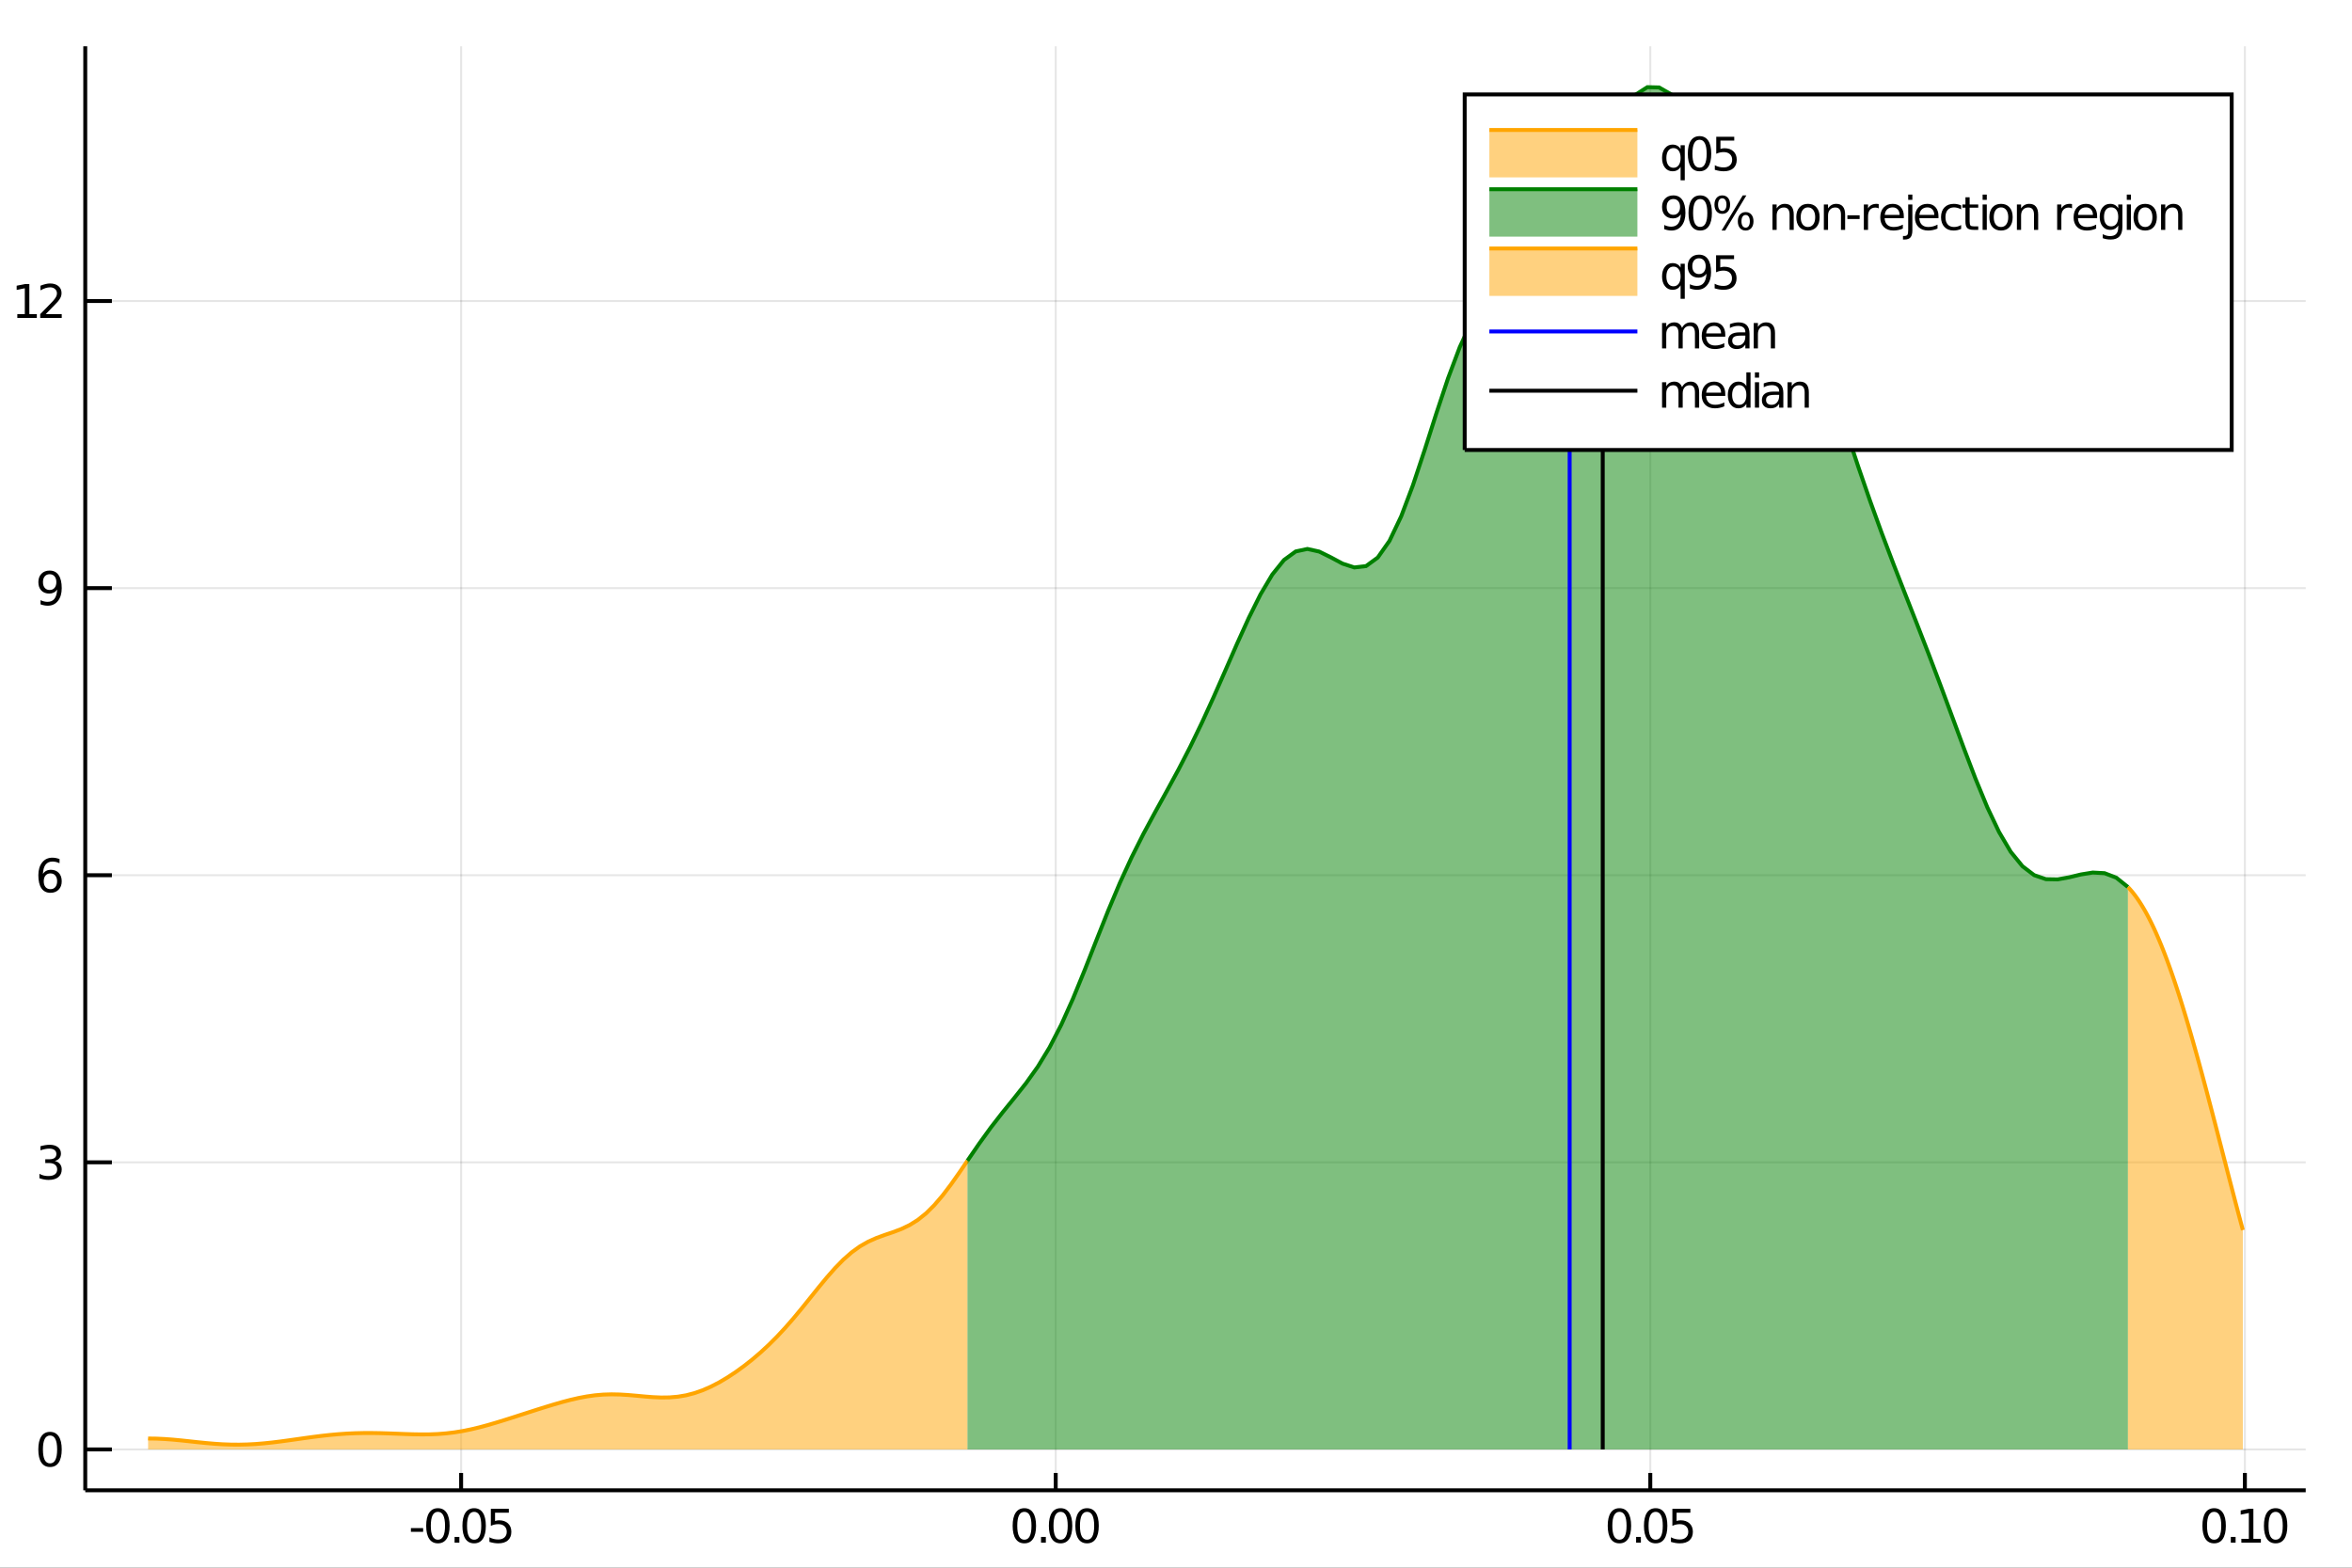 <?xml version="1.0" encoding="utf-8"?>
<svg xmlns="http://www.w3.org/2000/svg" xmlns:xlink="http://www.w3.org/1999/xlink" width="600" height="400" viewBox="0 0 2400 1600">
<rect x="0" y="0" width="2400" height="1600" fill="#333333" stroke="none"/>
<defs>
  <clipPath id="clip520">
    <rect x="0" y="0" width="2400" height="1600"/>
  </clipPath>
</defs>
<path clip-path="url(#clip520)" d="
M0 1600 L2400 1600 L2400 0 L0 0  Z
  " fill="#ffffff" fill-rule="evenodd" fill-opacity="1"/>
<defs>
  <clipPath id="clip521">
    <rect x="480" y="0" width="1681" height="1600"/>
  </clipPath>
</defs>
<path clip-path="url(#clip520)" d="
M86.992 1521.01 L2352.76 1521.01 L2352.76 47.244 L86.992 47.244  Z
  " fill="#ffffff" fill-rule="evenodd" fill-opacity="1"/>
<defs>
  <clipPath id="clip522">
    <rect x="86" y="47" width="2267" height="1475"/>
  </clipPath>
</defs>
<polyline clip-path="url(#clip522)" style="stroke:#000000; stroke-width:2; stroke-opacity:0.1; fill:none" points="
  470.537,1521.01 470.537,47.244 
  "/>
<polyline clip-path="url(#clip522)" style="stroke:#000000; stroke-width:2; stroke-opacity:0.1; fill:none" points="
  1077.26,1521.01 1077.26,47.244 
  "/>
<polyline clip-path="url(#clip522)" style="stroke:#000000; stroke-width:2; stroke-opacity:0.1; fill:none" points="
  1683.98,1521.01 1683.98,47.244 
  "/>
<polyline clip-path="url(#clip522)" style="stroke:#000000; stroke-width:2; stroke-opacity:0.1; fill:none" points="
  2290.7,1521.01 2290.7,47.244 
  "/>
<polyline clip-path="url(#clip522)" style="stroke:#000000; stroke-width:2; stroke-opacity:0.1; fill:none" points="
  86.992,1479.3 2352.76,1479.3 
  "/>
<polyline clip-path="url(#clip522)" style="stroke:#000000; stroke-width:2; stroke-opacity:0.1; fill:none" points="
  86.992,1186.28 2352.76,1186.28 
  "/>
<polyline clip-path="url(#clip522)" style="stroke:#000000; stroke-width:2; stroke-opacity:0.1; fill:none" points="
  86.992,893.259 2352.76,893.259 
  "/>
<polyline clip-path="url(#clip522)" style="stroke:#000000; stroke-width:2; stroke-opacity:0.1; fill:none" points="
  86.992,600.239 2352.76,600.239 
  "/>
<polyline clip-path="url(#clip522)" style="stroke:#000000; stroke-width:2; stroke-opacity:0.1; fill:none" points="
  86.992,307.22 2352.76,307.22 
  "/>
<polyline clip-path="url(#clip520)" style="stroke:#000000; stroke-width:4; stroke-opacity:1; fill:none" points="
  86.992,1521.01 2352.76,1521.01 
  "/>
<polyline clip-path="url(#clip520)" style="stroke:#000000; stroke-width:4; stroke-opacity:1; fill:none" points="
  86.992,1521.01 86.992,47.244 
  "/>
<polyline clip-path="url(#clip520)" style="stroke:#000000; stroke-width:4; stroke-opacity:1; fill:none" points="
  470.537,1521.01 470.537,1503.32 
  "/>
<polyline clip-path="url(#clip520)" style="stroke:#000000; stroke-width:4; stroke-opacity:1; fill:none" points="
  1077.26,1521.01 1077.26,1503.32 
  "/>
<polyline clip-path="url(#clip520)" style="stroke:#000000; stroke-width:4; stroke-opacity:1; fill:none" points="
  1683.98,1521.01 1683.98,1503.32 
  "/>
<polyline clip-path="url(#clip520)" style="stroke:#000000; stroke-width:4; stroke-opacity:1; fill:none" points="
  2290.7,1521.01 2290.7,1503.32 
  "/>
<polyline clip-path="url(#clip520)" style="stroke:#000000; stroke-width:4; stroke-opacity:1; fill:none" points="
  86.992,1479.3 114.181,1479.3 
  "/>
<polyline clip-path="url(#clip520)" style="stroke:#000000; stroke-width:4; stroke-opacity:1; fill:none" points="
  86.992,1186.28 114.181,1186.28 
  "/>
<polyline clip-path="url(#clip520)" style="stroke:#000000; stroke-width:4; stroke-opacity:1; fill:none" points="
  86.992,893.259 114.181,893.259 
  "/>
<polyline clip-path="url(#clip520)" style="stroke:#000000; stroke-width:4; stroke-opacity:1; fill:none" points="
  86.992,600.239 114.181,600.239 
  "/>
<polyline clip-path="url(#clip520)" style="stroke:#000000; stroke-width:4; stroke-opacity:1; fill:none" points="
  86.992,307.22 114.181,307.22 
  "/>
<path clip-path="url(#clip520)" d="M 0 0 M419.299 1559.6 L431.776 1559.6 L431.776 1563.39 L419.299 1563.39 L419.299 1559.6 Z" fill="#000000" fill-rule="evenodd" fill-opacity="1" /><path clip-path="url(#clip520)" d="M 0 0 M446.845 1543 Q443.234 1543 441.405 1546.56 Q439.6 1550.11 439.6 1557.23 Q439.6 1564.34 441.405 1567.91 Q443.234 1571.45 446.845 1571.45 Q450.479 1571.45 452.285 1567.91 Q454.113 1564.34 454.113 1557.23 Q454.113 1550.11 452.285 1546.56 Q450.479 1543 446.845 1543 M446.845 1539.29 Q452.655 1539.29 455.711 1543.9 Q458.789 1548.48 458.789 1557.23 Q458.789 1565.96 455.711 1570.57 Q452.655 1575.15 446.845 1575.15 Q441.035 1575.15 437.956 1570.57 Q434.901 1565.96 434.901 1557.23 Q434.901 1548.48 437.956 1543.9 Q441.035 1539.29 446.845 1539.29 Z" fill="#000000" fill-rule="evenodd" fill-opacity="1" /><path clip-path="url(#clip520)" d="M 0 0 M463.859 1568.6 L468.743 1568.6 L468.743 1574.48 L463.859 1574.48 L463.859 1568.6 Z" fill="#000000" fill-rule="evenodd" fill-opacity="1" /><path clip-path="url(#clip520)" d="M 0 0 M483.812 1543 Q480.201 1543 478.373 1546.56 Q476.567 1550.11 476.567 1557.23 Q476.567 1564.34 478.373 1567.91 Q480.201 1571.45 483.812 1571.45 Q487.447 1571.45 489.252 1567.91 Q491.081 1564.34 491.081 1557.23 Q491.081 1550.11 489.252 1546.56 Q487.447 1543 483.812 1543 M483.812 1539.29 Q489.623 1539.29 492.678 1543.9 Q495.757 1548.48 495.757 1557.23 Q495.757 1565.96 492.678 1570.57 Q489.623 1575.15 483.812 1575.15 Q478.002 1575.15 474.924 1570.57 Q471.868 1565.96 471.868 1557.23 Q471.868 1548.48 474.924 1543.9 Q478.002 1539.29 483.812 1539.29 Z" fill="#000000" fill-rule="evenodd" fill-opacity="1" /><path clip-path="url(#clip520)" d="M 0 0 M500.872 1539.92 L519.229 1539.92 L519.229 1543.86 L505.155 1543.86 L505.155 1552.33 Q506.173 1551.98 507.192 1551.82 Q508.21 1551.63 509.229 1551.63 Q515.016 1551.63 518.396 1554.8 Q521.775 1557.98 521.775 1563.39 Q521.775 1568.97 518.303 1572.07 Q514.831 1575.15 508.511 1575.15 Q506.335 1575.15 504.067 1574.78 Q501.822 1574.41 499.414 1573.67 L499.414 1568.97 Q501.497 1570.1 503.72 1570.66 Q505.942 1571.22 508.419 1571.22 Q512.423 1571.22 514.761 1569.11 Q517.099 1567 517.099 1563.39 Q517.099 1559.78 514.761 1557.67 Q512.423 1555.57 508.419 1555.57 Q506.544 1555.57 504.669 1555.98 Q502.817 1556.4 500.872 1557.28 L500.872 1539.92 Z" fill="#000000" fill-rule="evenodd" fill-opacity="1" /><path clip-path="url(#clip520)" d="M 0 0 M1045.27 1543 Q1041.66 1543 1039.83 1546.56 Q1038.02 1550.11 1038.02 1557.23 Q1038.02 1564.34 1039.83 1567.91 Q1041.66 1571.45 1045.27 1571.45 Q1048.9 1571.45 1050.71 1567.91 Q1052.54 1564.34 1052.54 1557.23 Q1052.54 1550.11 1050.71 1546.56 Q1048.9 1543 1045.27 1543 M1045.27 1539.29 Q1051.08 1539.29 1054.13 1543.9 Q1057.21 1548.48 1057.21 1557.23 Q1057.21 1565.96 1054.13 1570.57 Q1051.08 1575.15 1045.27 1575.15 Q1039.46 1575.15 1036.38 1570.57 Q1033.32 1565.96 1033.32 1557.23 Q1033.32 1548.48 1036.38 1543.9 Q1039.46 1539.29 1045.27 1539.29 Z" fill="#000000" fill-rule="evenodd" fill-opacity="1" /><path clip-path="url(#clip520)" d="M 0 0 M1062.28 1568.6 L1067.17 1568.6 L1067.17 1574.48 L1062.28 1574.48 L1062.28 1568.6 Z" fill="#000000" fill-rule="evenodd" fill-opacity="1" /><path clip-path="url(#clip520)" d="M 0 0 M1082.23 1543 Q1078.62 1543 1076.79 1546.56 Q1074.99 1550.11 1074.99 1557.23 Q1074.99 1564.34 1076.79 1567.91 Q1078.62 1571.45 1082.23 1571.45 Q1085.87 1571.45 1087.67 1567.91 Q1089.5 1564.34 1089.5 1557.23 Q1089.5 1550.11 1087.67 1546.56 Q1085.87 1543 1082.23 1543 M1082.23 1539.29 Q1088.04 1539.29 1091.1 1543.9 Q1094.18 1548.48 1094.18 1557.23 Q1094.18 1565.96 1091.1 1570.57 Q1088.04 1575.15 1082.23 1575.15 Q1076.42 1575.15 1073.35 1570.57 Q1070.29 1565.96 1070.29 1557.23 Q1070.29 1548.48 1073.35 1543.9 Q1076.42 1539.29 1082.23 1539.29 Z" fill="#000000" fill-rule="evenodd" fill-opacity="1" /><path clip-path="url(#clip520)" d="M 0 0 M1109.25 1543 Q1105.64 1543 1103.81 1546.56 Q1102 1550.11 1102 1557.23 Q1102 1564.34 1103.81 1567.91 Q1105.64 1571.45 1109.25 1571.45 Q1112.88 1571.45 1114.69 1567.91 Q1116.52 1564.34 1116.52 1557.23 Q1116.52 1550.11 1114.69 1546.56 Q1112.88 1543 1109.25 1543 M1109.25 1539.29 Q1115.06 1539.29 1118.11 1543.9 Q1121.19 1548.48 1121.19 1557.23 Q1121.19 1565.96 1118.11 1570.57 Q1115.06 1575.15 1109.25 1575.15 Q1103.44 1575.15 1100.36 1570.57 Q1097.3 1565.96 1097.3 1557.23 Q1097.3 1548.48 1100.36 1543.9 Q1103.44 1539.29 1109.25 1539.29 Z" fill="#000000" fill-rule="evenodd" fill-opacity="1" /><path clip-path="url(#clip520)" d="M 0 0 M1652.49 1543 Q1648.87 1543 1647.05 1546.56 Q1645.24 1550.11 1645.24 1557.23 Q1645.24 1564.34 1647.05 1567.91 Q1648.87 1571.45 1652.49 1571.45 Q1656.12 1571.45 1657.93 1567.91 Q1659.75 1564.34 1659.75 1557.23 Q1659.75 1550.11 1657.93 1546.56 Q1656.12 1543 1652.49 1543 M1652.49 1539.29 Q1658.3 1539.29 1661.35 1543.9 Q1664.43 1548.48 1664.43 1557.23 Q1664.43 1565.96 1661.35 1570.57 Q1658.3 1575.15 1652.49 1575.15 Q1646.68 1575.15 1643.6 1570.57 Q1640.54 1565.96 1640.54 1557.23 Q1640.54 1548.48 1643.6 1543.9 Q1646.68 1539.29 1652.49 1539.29 Z" fill="#000000" fill-rule="evenodd" fill-opacity="1" /><path clip-path="url(#clip520)" d="M 0 0 M1669.5 1568.6 L1674.38 1568.6 L1674.38 1574.48 L1669.5 1574.48 L1669.5 1568.6 Z" fill="#000000" fill-rule="evenodd" fill-opacity="1" /><path clip-path="url(#clip520)" d="M 0 0 M1689.45 1543 Q1685.84 1543 1684.01 1546.56 Q1682.21 1550.11 1682.21 1557.23 Q1682.21 1564.34 1684.01 1567.91 Q1685.84 1571.45 1689.45 1571.45 Q1693.09 1571.45 1694.89 1567.91 Q1696.72 1564.34 1696.72 1557.23 Q1696.72 1550.11 1694.89 1546.56 Q1693.09 1543 1689.45 1543 M1689.45 1539.29 Q1695.26 1539.29 1698.32 1543.9 Q1701.4 1548.48 1701.4 1557.23 Q1701.4 1565.96 1698.32 1570.57 Q1695.26 1575.15 1689.45 1575.15 Q1683.64 1575.15 1680.56 1570.57 Q1677.51 1565.96 1677.51 1557.23 Q1677.51 1548.48 1680.56 1543.9 Q1683.64 1539.29 1689.45 1539.29 Z" fill="#000000" fill-rule="evenodd" fill-opacity="1" /><path clip-path="url(#clip520)" d="M 0 0 M1706.51 1539.92 L1724.87 1539.92 L1724.87 1543.86 L1710.8 1543.86 L1710.8 1552.33 Q1711.81 1551.98 1712.83 1551.82 Q1713.85 1551.63 1714.87 1551.63 Q1720.66 1551.63 1724.04 1554.8 Q1727.42 1557.98 1727.42 1563.39 Q1727.42 1568.97 1723.94 1572.07 Q1720.47 1575.15 1714.15 1575.15 Q1711.98 1575.15 1709.71 1574.78 Q1707.46 1574.41 1705.05 1573.67 L1705.05 1568.97 Q1707.14 1570.1 1709.36 1570.66 Q1711.58 1571.22 1714.06 1571.22 Q1718.06 1571.22 1720.4 1569.11 Q1722.74 1567 1722.74 1563.39 Q1722.74 1559.78 1720.4 1557.67 Q1718.06 1555.57 1714.06 1555.57 Q1712.18 1555.57 1710.31 1555.98 Q1708.46 1556.4 1706.51 1557.28 L1706.51 1539.92 Z" fill="#000000" fill-rule="evenodd" fill-opacity="1" /><path clip-path="url(#clip520)" d="M 0 0 M2259.32 1543 Q2255.71 1543 2253.88 1546.56 Q2252.08 1550.11 2252.08 1557.23 Q2252.08 1564.34 2253.88 1567.91 Q2255.71 1571.45 2259.32 1571.45 Q2262.96 1571.45 2264.76 1567.91 Q2266.59 1564.34 2266.59 1557.23 Q2266.59 1550.11 2264.76 1546.56 Q2262.96 1543 2259.32 1543 M2259.32 1539.29 Q2265.13 1539.29 2268.19 1543.9 Q2271.27 1548.48 2271.27 1557.23 Q2271.27 1565.96 2268.19 1570.57 Q2265.13 1575.15 2259.32 1575.15 Q2253.51 1575.15 2250.43 1570.57 Q2247.38 1565.96 2247.38 1557.23 Q2247.38 1548.48 2250.43 1543.9 Q2253.51 1539.29 2259.32 1539.29 Z" fill="#000000" fill-rule="evenodd" fill-opacity="1" /><path clip-path="url(#clip520)" d="M 0 0 M2276.34 1568.6 L2281.22 1568.6 L2281.22 1574.48 L2276.34 1574.48 L2276.34 1568.6 Z" fill="#000000" fill-rule="evenodd" fill-opacity="1" /><path clip-path="url(#clip520)" d="M 0 0 M2287.1 1570.54 L2294.74 1570.54 L2294.74 1544.18 L2286.43 1545.85 L2286.43 1541.59 L2294.69 1539.92 L2299.37 1539.92 L2299.37 1570.54 L2307.01 1570.54 L2307.01 1574.48 L2287.1 1574.48 L2287.1 1570.54 Z" fill="#000000" fill-rule="evenodd" fill-opacity="1" /><path clip-path="url(#clip520)" d="M 0 0 M2322.08 1543 Q2318.47 1543 2316.64 1546.56 Q2314.83 1550.11 2314.83 1557.23 Q2314.83 1564.34 2316.64 1567.91 Q2318.47 1571.45 2322.08 1571.45 Q2325.71 1571.45 2327.52 1567.91 Q2329.35 1564.34 2329.35 1557.23 Q2329.35 1550.11 2327.52 1546.56 Q2325.71 1543 2322.08 1543 M2322.08 1539.29 Q2327.89 1539.29 2330.94 1543.9 Q2334.02 1548.48 2334.02 1557.23 Q2334.02 1565.96 2330.94 1570.57 Q2327.89 1575.15 2322.08 1575.15 Q2316.27 1575.15 2313.19 1570.57 Q2310.13 1565.96 2310.13 1557.23 Q2310.13 1548.48 2313.19 1543.9 Q2316.27 1539.29 2322.08 1539.29 Z" fill="#000000" fill-rule="evenodd" fill-opacity="1" /><path clip-path="url(#clip520)" d="M 0 0 M51.048 1465.1 Q47.437 1465.1 45.608 1468.66 Q43.802 1472.2 43.802 1479.33 Q43.802 1486.44 45.608 1490 Q47.437 1493.55 51.048 1493.55 Q54.682 1493.55 56.487 1490 Q58.316 1486.44 58.316 1479.33 Q58.316 1472.2 56.487 1468.66 Q54.682 1465.1 51.048 1465.1 M51.048 1461.39 Q56.858 1461.39 59.913 1466 Q62.992 1470.58 62.992 1479.33 Q62.992 1488.06 59.913 1492.67 Q56.858 1497.25 51.048 1497.25 Q45.238 1497.25 42.159 1492.67 Q39.103 1488.06 39.103 1479.33 Q39.103 1470.58 42.159 1466 Q45.238 1461.39 51.048 1461.39 Z" fill="#000000" fill-rule="evenodd" fill-opacity="1" /><path clip-path="url(#clip520)" d="M 0 0 M55.862 1184.92 Q59.219 1185.64 61.094 1187.91 Q62.992 1190.18 62.992 1193.51 Q62.992 1198.63 59.474 1201.43 Q55.955 1204.23 49.474 1204.23 Q47.298 1204.23 44.983 1203.79 Q42.691 1203.37 40.238 1202.52 L40.238 1198 Q42.182 1199.14 44.497 1199.72 Q46.812 1200.29 49.335 1200.29 Q53.733 1200.29 56.025 1198.56 Q58.339 1196.82 58.339 1193.51 Q58.339 1190.46 56.187 1188.74 Q54.057 1187.01 50.238 1187.01 L46.21 1187.01 L46.21 1183.16 L50.423 1183.16 Q53.872 1183.16 55.7 1181.8 Q57.529 1180.41 57.529 1177.82 Q57.529 1175.16 55.631 1173.74 Q53.756 1172.31 50.238 1172.31 Q48.316 1172.31 46.117 1172.73 Q43.918 1173.14 41.279 1174.02 L41.279 1169.85 Q43.941 1169.11 46.256 1168.74 Q48.594 1168.37 50.654 1168.37 Q55.978 1168.37 59.08 1170.8 Q62.182 1173.21 62.182 1177.33 Q62.182 1180.2 60.538 1182.19 Q58.895 1184.16 55.862 1184.92 Z" fill="#000000" fill-rule="evenodd" fill-opacity="1" /><path clip-path="url(#clip520)" d="M 0 0 M51.464 891.395 Q48.316 891.395 46.464 893.548 Q44.636 895.701 44.636 899.451 Q44.636 903.178 46.464 905.354 Q48.316 907.506 51.464 907.506 Q54.612 907.506 56.441 905.354 Q58.293 903.178 58.293 899.451 Q58.293 895.701 56.441 893.548 Q54.612 891.395 51.464 891.395 M60.747 876.743 L60.747 881.002 Q58.987 880.169 57.182 879.729 Q55.4 879.289 53.64 879.289 Q49.011 879.289 46.557 882.414 Q44.127 885.539 43.779 891.858 Q45.145 889.844 47.205 888.78 Q49.265 887.692 51.742 887.692 Q56.95 887.692 59.96 890.863 Q62.992 894.011 62.992 899.451 Q62.992 904.775 59.844 907.993 Q56.696 911.21 51.464 911.21 Q45.469 911.21 42.298 906.627 Q39.127 902.02 39.127 893.294 Q39.127 885.099 43.015 880.238 Q46.904 875.354 53.455 875.354 Q55.214 875.354 56.997 875.701 Q58.802 876.048 60.747 876.743 Z" fill="#000000" fill-rule="evenodd" fill-opacity="1" /><path clip-path="url(#clip520)" d="M 0 0 M41.372 616.802 L41.372 612.543 Q43.131 613.376 44.937 613.816 Q46.742 614.256 48.478 614.256 Q53.108 614.256 55.538 611.154 Q57.992 608.029 58.339 601.686 Q56.997 603.677 54.937 604.742 Q52.876 605.806 50.377 605.806 Q45.191 605.806 42.159 602.682 Q39.15 599.533 39.15 594.094 Q39.15 588.77 42.298 585.552 Q45.446 582.334 50.677 582.334 Q56.673 582.334 59.821 586.941 Q62.992 591.524 62.992 600.274 Q62.992 608.445 59.103 613.33 Q55.237 618.191 48.687 618.191 Q46.927 618.191 45.122 617.843 Q43.316 617.496 41.372 616.802 M50.677 602.149 Q53.825 602.149 55.654 599.996 Q57.506 597.844 57.506 594.094 Q57.506 590.367 55.654 588.214 Q53.825 586.038 50.677 586.038 Q47.529 586.038 45.677 588.214 Q43.849 590.367 43.849 594.094 Q43.849 597.844 45.677 599.996 Q47.529 602.149 50.677 602.149 Z" fill="#000000" fill-rule="evenodd" fill-opacity="1" /><path clip-path="url(#clip520)" d="M 0 0 M17.668 320.565 L25.307 320.565 L25.307 294.199 L16.997 295.866 L16.997 291.607 L25.261 289.94 L29.937 289.94 L29.937 320.565 L37.576 320.565 L37.576 324.5 L17.668 324.5 L17.668 320.565 Z" fill="#000000" fill-rule="evenodd" fill-opacity="1" /><path clip-path="url(#clip520)" d="M 0 0 M46.673 320.565 L62.992 320.565 L62.992 324.5 L41.048 324.5 L41.048 320.565 Q43.71 317.81 48.293 313.181 Q52.9 308.528 54.08 307.185 Q56.325 304.662 57.205 302.926 Q58.108 301.167 58.108 299.477 Q58.108 296.722 56.163 294.986 Q54.242 293.25 51.14 293.25 Q48.941 293.25 46.488 294.014 Q44.057 294.778 41.279 296.329 L41.279 291.607 Q44.103 290.472 46.557 289.894 Q49.011 289.315 51.048 289.315 Q56.418 289.315 59.612 292 Q62.807 294.685 62.807 299.176 Q62.807 301.306 61.997 303.227 Q61.21 305.125 59.103 307.718 Q58.525 308.389 55.423 311.607 Q52.321 314.801 46.673 320.565 Z" fill="#000000" fill-rule="evenodd" fill-opacity="1" /><path clip-path="url(#clip522)" d="
M151.118 1468.16 L159.563 1468.28 L168.009 1468.68 L176.454 1469.31 L184.9 1470.11 L193.346 1471.01 L201.791 1471.93 L210.237 1472.78 L218.682 1473.51 L227.128 1474.06 
  L235.574 1474.37 L244.019 1474.43 L252.465 1474.23 L260.91 1473.78 L269.356 1473.09 L277.802 1472.21 L286.247 1471.17 L294.693 1470.02 L303.138 1468.83 L311.584 1467.63 
  L320.03 1466.48 L328.475 1465.42 L336.921 1464.5 L345.366 1463.74 L353.812 1463.16 L362.258 1462.77 L370.703 1462.57 L379.149 1462.55 L387.594 1462.68 L396.04 1462.93 
  L404.486 1463.24 L412.931 1463.57 L421.377 1463.84 L429.822 1463.98 L438.268 1463.92 L446.714 1463.58 L455.159 1462.92 L463.605 1461.91 L472.05 1460.54 L480.496 1458.82 
  L488.942 1456.81 L497.387 1454.54 L505.833 1452.08 L514.278 1449.49 L522.724 1446.82 L531.17 1444.1 L539.615 1441.38 L548.061 1438.67 L556.506 1436.02 L564.952 1433.45 
  L573.398 1431.01 L581.843 1428.78 L590.289 1426.83 L598.734 1425.23 L607.18 1424.04 L615.626 1423.32 L624.071 1423.07 L632.517 1423.24 L640.962 1423.76 L649.408 1424.49 
  L657.854 1425.28 L666.299 1425.95 L674.745 1426.31 L683.19 1426.2 L691.636 1425.48 L700.082 1424.05 L708.527 1421.86 L716.973 1418.91 L725.418 1415.22 L733.864 1410.85 
  L742.31 1405.85 L750.755 1400.28 L759.201 1394.16 L767.646 1387.51 L776.092 1380.3 L784.538 1372.49 L792.983 1364.05 L801.429 1354.97 L809.874 1345.28 L818.32 1335.09 
  L826.766 1324.6 L835.211 1314.07 L843.657 1303.84 L852.102 1294.24 L860.548 1285.61 L868.994 1278.19 L877.439 1272.09 L885.885 1267.26 L894.33 1263.49 L902.776 1260.41 
  L911.222 1257.55 L919.667 1254.36 L928.113 1250.34 L936.558 1245.08 L945.004 1238.3 L953.45 1229.91 L961.895 1220.03 L970.341 1208.91 L978.786 1196.95 L987.232 1184.59 
  L987.232 1479.3 L978.786 1479.3 L970.341 1479.3 L961.895 1479.3 L953.45 1479.3 L945.004 1479.3 L936.558 1479.3 L928.113 1479.3 L919.667 1479.3 L911.222 1479.3 
  L902.776 1479.3 L894.33 1479.3 L885.885 1479.3 L877.439 1479.3 L868.994 1479.3 L860.548 1479.3 L852.102 1479.3 L843.657 1479.3 L835.211 1479.3 L826.766 1479.3 
  L818.32 1479.3 L809.874 1479.3 L801.429 1479.3 L792.983 1479.3 L784.538 1479.3 L776.092 1479.3 L767.646 1479.3 L759.201 1479.3 L750.755 1479.3 L742.31 1479.3 
  L733.864 1479.3 L725.418 1479.3 L716.973 1479.3 L708.527 1479.3 L700.082 1479.3 L691.636 1479.3 L683.19 1479.3 L674.745 1479.3 L666.299 1479.3 L657.854 1479.3 
  L649.408 1479.3 L640.962 1479.3 L632.517 1479.3 L624.071 1479.3 L615.626 1479.3 L607.18 1479.3 L598.734 1479.3 L590.289 1479.3 L581.843 1479.3 L573.398 1479.3 
  L564.952 1479.3 L556.506 1479.3 L548.061 1479.3 L539.615 1479.3 L531.17 1479.3 L522.724 1479.3 L514.278 1479.3 L505.833 1479.3 L497.387 1479.3 L488.942 1479.3 
  L480.496 1479.3 L472.05 1479.3 L463.605 1479.3 L455.159 1479.3 L446.714 1479.3 L438.268 1479.3 L429.822 1479.3 L421.377 1479.3 L412.931 1479.3 L404.486 1479.3 
  L396.04 1479.3 L387.594 1479.3 L379.149 1479.3 L370.703 1479.3 L362.258 1479.3 L353.812 1479.3 L345.366 1479.3 L336.921 1479.3 L328.475 1479.3 L320.03 1479.3 
  L311.584 1479.3 L303.138 1479.3 L294.693 1479.3 L286.247 1479.3 L277.802 1479.3 L269.356 1479.3 L260.91 1479.3 L252.465 1479.3 L244.019 1479.3 L235.574 1479.3 
  L227.128 1479.3 L218.682 1479.3 L210.237 1479.3 L201.791 1479.3 L193.346 1479.3 L184.9 1479.3 L176.454 1479.3 L168.009 1479.3 L159.563 1479.3 L151.118 1479.3 
   Z
  " fill="#ffa500" fill-rule="evenodd" fill-opacity="0.5"/>
<polyline clip-path="url(#clip522)" style="stroke:#ffa500; stroke-width:4; stroke-opacity:1; fill:none" points="
  151.118,1468.16 159.563,1468.28 168.009,1468.68 176.454,1469.31 184.9,1470.11 193.346,1471.01 201.791,1471.93 210.237,1472.78 218.682,1473.51 227.128,1474.06 
  235.574,1474.37 244.019,1474.43 252.465,1474.23 260.91,1473.78 269.356,1473.09 277.802,1472.21 286.247,1471.17 294.693,1470.02 303.138,1468.83 311.584,1467.63 
  320.03,1466.48 328.475,1465.42 336.921,1464.5 345.366,1463.74 353.812,1463.16 362.258,1462.77 370.703,1462.57 379.149,1462.55 387.594,1462.68 396.04,1462.93 
  404.486,1463.24 412.931,1463.57 421.377,1463.84 429.822,1463.98 438.268,1463.92 446.714,1463.58 455.159,1462.92 463.605,1461.91 472.05,1460.54 480.496,1458.82 
  488.942,1456.81 497.387,1454.54 505.833,1452.08 514.278,1449.49 522.724,1446.82 531.17,1444.1 539.615,1441.38 548.061,1438.67 556.506,1436.02 564.952,1433.45 
  573.398,1431.01 581.843,1428.78 590.289,1426.83 598.734,1425.23 607.18,1424.04 615.626,1423.32 624.071,1423.07 632.517,1423.24 640.962,1423.76 649.408,1424.49 
  657.854,1425.28 666.299,1425.95 674.745,1426.31 683.19,1426.2 691.636,1425.48 700.082,1424.05 708.527,1421.86 716.973,1418.91 725.418,1415.22 733.864,1410.85 
  742.31,1405.85 750.755,1400.28 759.201,1394.16 767.646,1387.51 776.092,1380.3 784.538,1372.49 792.983,1364.05 801.429,1354.97 809.874,1345.28 818.32,1335.09 
  826.766,1324.6 835.211,1314.07 843.657,1303.84 852.102,1294.24 860.548,1285.61 868.994,1278.19 877.439,1272.09 885.885,1267.26 894.33,1263.49 902.776,1260.41 
  911.222,1257.55 919.667,1254.36 928.113,1250.34 936.558,1245.08 945.004,1238.3 953.45,1229.91 961.895,1220.03 970.341,1208.91 978.786,1196.95 987.232,1184.59 
  
  "/>
<path clip-path="url(#clip522)" d="
M987.232 1184.59 L999.193 1167.18 L1011.15 1150.65 L1023.12 1135.25 L1035.08 1120.52 L1047.04 1105.43 L1059 1088.67 L1070.96 1069.04 L1082.92 1045.87 L1094.88 1019.24 
  L1106.84 990.003 L1118.8 959.568 L1130.77 929.509 L1142.73 901.114 L1154.69 875.055 L1166.65 851.267 L1178.61 829.074 L1190.57 807.467 L1202.53 785.44 L1214.49 762.247 
  L1226.45 737.538 L1238.42 711.384 L1250.38 684.242 L1262.34 656.922 L1274.3 630.562 L1286.26 606.561 L1298.22 586.436 L1310.18 571.561 L1322.14 562.817 L1334.1 560.263 
  L1346.07 562.928 L1358.03 568.831 L1369.99 575.245 L1381.95 579.146 L1393.91 577.759 L1405.87 569.039 L1417.83 552.02 L1429.79 526.958 L1441.75 495.27 L1453.72 459.284 
  L1465.68 421.865 L1477.64 385.966 L1489.6 354.173 L1501.56 328.324 L1513.52 309.238 L1525.48 296.606 L1537.44 289.048 L1549.4 284.34 L1561.37 279.788 L1573.33 272.704 
  L1585.29 260.926 L1597.25 243.281 L1609.21 219.902 L1621.17 192.283 L1633.13 163.038 L1645.09 135.382 L1657.05 112.446 L1669.02 96.595 L1680.98 88.954 L1692.94 89.254 
  L1704.9 96.047 L1716.86 107.217 L1728.82 120.605 L1740.78 134.579 L1752.74 148.374 L1764.7 162.146 L1776.67 176.752 L1788.63 193.373 L1800.59 213.114 L1812.55 236.701 
  L1824.51 264.331 L1836.47 295.676 L1848.43 329.993 L1860.39 366.286 L1872.35 403.466 L1884.32 440.513 L1896.28 476.603 L1908.24 511.218 L1920.2 544.2 L1932.16 575.761 
  L1944.12 606.409 L1956.08 636.808 L1968.04 667.584 L1980 699.109 L1991.97 731.316 L2003.93 763.616 L2015.89 794.938 L2027.85 823.903 L2039.81 849.101 L2051.77 869.379 
  L2063.73 884.083 L2075.69 893.187 L2087.65 897.289 L2099.62 897.512 L2111.58 895.342 L2123.54 892.45 L2135.5 890.53 L2147.46 891.167 L2159.42 895.736 L2171.38 905.321 
  L2171.38 1479.3 L2159.42 1479.3 L2147.46 1479.3 L2135.5 1479.3 L2123.54 1479.3 L2111.58 1479.3 L2099.62 1479.3 L2087.65 1479.3 L2075.69 1479.3 L2063.73 1479.3 
  L2051.77 1479.3 L2039.81 1479.3 L2027.85 1479.3 L2015.89 1479.3 L2003.93 1479.3 L1991.97 1479.3 L1980 1479.3 L1968.04 1479.3 L1956.08 1479.3 L1944.12 1479.3 
  L1932.16 1479.3 L1920.2 1479.3 L1908.24 1479.3 L1896.28 1479.3 L1884.32 1479.3 L1872.35 1479.3 L1860.39 1479.3 L1848.43 1479.3 L1836.47 1479.3 L1824.51 1479.3 
  L1812.55 1479.3 L1800.59 1479.3 L1788.63 1479.3 L1776.67 1479.3 L1764.7 1479.3 L1752.74 1479.3 L1740.78 1479.3 L1728.82 1479.3 L1716.86 1479.3 L1704.9 1479.3 
  L1692.94 1479.3 L1680.98 1479.3 L1669.02 1479.3 L1657.05 1479.3 L1645.09 1479.3 L1633.13 1479.3 L1621.17 1479.3 L1609.21 1479.3 L1597.25 1479.3 L1585.29 1479.3 
  L1573.33 1479.3 L1561.37 1479.3 L1549.4 1479.3 L1537.44 1479.3 L1525.48 1479.3 L1513.52 1479.3 L1501.56 1479.3 L1489.6 1479.3 L1477.64 1479.3 L1465.68 1479.3 
  L1453.72 1479.3 L1441.75 1479.3 L1429.79 1479.3 L1417.83 1479.3 L1405.87 1479.3 L1393.91 1479.3 L1381.95 1479.3 L1369.99 1479.3 L1358.03 1479.3 L1346.07 1479.3 
  L1334.1 1479.3 L1322.14 1479.3 L1310.18 1479.3 L1298.22 1479.3 L1286.26 1479.3 L1274.3 1479.3 L1262.34 1479.3 L1250.38 1479.3 L1238.42 1479.3 L1226.45 1479.3 
  L1214.49 1479.3 L1202.53 1479.3 L1190.57 1479.3 L1178.61 1479.3 L1166.65 1479.3 L1154.69 1479.3 L1142.73 1479.3 L1130.77 1479.3 L1118.8 1479.3 L1106.84 1479.3 
  L1094.88 1479.3 L1082.92 1479.3 L1070.96 1479.3 L1059 1479.3 L1047.04 1479.3 L1035.08 1479.3 L1023.12 1479.3 L1011.15 1479.3 L999.193 1479.3 L987.232 1479.3 
   Z
  " fill="#008000" fill-rule="evenodd" fill-opacity="0.5"/>
<polyline clip-path="url(#clip522)" style="stroke:#008000; stroke-width:4; stroke-opacity:1; fill:none" points="
  987.232,1184.59 999.193,1167.18 1011.15,1150.65 1023.12,1135.25 1035.08,1120.52 1047.04,1105.43 1059,1088.67 1070.96,1069.04 1082.92,1045.87 1094.88,1019.24 
  1106.84,990.003 1118.8,959.568 1130.77,929.509 1142.73,901.114 1154.69,875.055 1166.65,851.267 1178.61,829.074 1190.57,807.467 1202.53,785.44 1214.49,762.247 
  1226.45,737.538 1238.42,711.384 1250.38,684.242 1262.34,656.922 1274.3,630.562 1286.26,606.561 1298.22,586.436 1310.18,571.561 1322.14,562.817 1334.1,560.263 
  1346.07,562.928 1358.03,568.831 1369.99,575.245 1381.95,579.146 1393.91,577.759 1405.87,569.039 1417.83,552.02 1429.79,526.958 1441.75,495.27 1453.72,459.284 
  1465.68,421.865 1477.64,385.966 1489.6,354.173 1501.56,328.324 1513.52,309.238 1525.48,296.606 1537.44,289.048 1549.4,284.34 1561.37,279.788 1573.33,272.704 
  1585.29,260.926 1597.25,243.281 1609.21,219.902 1621.17,192.283 1633.13,163.038 1645.09,135.382 1657.05,112.446 1669.02,96.595 1680.98,88.954 1692.94,89.254 
  1704.9,96.047 1716.86,107.217 1728.82,120.605 1740.78,134.579 1752.74,148.374 1764.7,162.146 1776.67,176.752 1788.63,193.373 1800.59,213.114 1812.55,236.701 
  1824.51,264.331 1836.47,295.676 1848.43,329.993 1860.39,366.286 1872.35,403.466 1884.32,440.513 1896.28,476.603 1908.24,511.218 1920.2,544.2 1932.16,575.761 
  1944.12,606.409 1956.08,636.808 1968.04,667.584 1980,699.109 1991.97,731.316 2003.93,763.616 2015.89,794.938 2027.85,823.903 2039.81,849.101 2051.77,869.379 
  2063.73,884.083 2075.69,893.187 2087.65,897.289 2099.62,897.512 2111.58,895.342 2123.54,892.45 2135.5,890.53 2147.46,891.167 2159.42,895.736 2171.38,905.321 
  
  "/>
<path clip-path="url(#clip522)" d="
M2171.38 905.321 L2172.57 906.574 L2173.75 907.884 L2174.93 909.251 L2176.12 910.677 L2177.3 912.161 L2178.49 913.704 L2179.67 915.306 L2180.86 916.968 L2182.04 918.688 
  L2183.23 920.469 L2184.41 922.31 L2185.59 924.211 L2186.78 926.172 L2187.96 928.193 L2189.15 930.274 L2190.33 932.415 L2191.52 934.617 L2192.7 936.878 L2193.88 939.2 
  L2195.07 941.581 L2196.25 944.021 L2197.44 946.521 L2198.62 949.079 L2199.81 951.696 L2200.99 954.371 L2202.17 957.104 L2203.36 959.895 L2204.54 962.742 L2205.73 965.646 
  L2206.91 968.605 L2208.1 971.62 L2209.28 974.69 L2210.46 977.814 L2211.65 980.992 L2212.83 984.222 L2214.02 987.505 L2215.2 990.839 L2216.39 994.223 L2217.57 997.658 
  L2218.76 1001.14 L2219.94 1004.67 L2221.12 1008.25 L2222.31 1011.88 L2223.49 1015.55 L2224.68 1019.27 L2225.86 1023.03 L2227.05 1026.83 L2228.23 1030.68 L2229.41 1034.57 
  L2230.6 1038.49 L2231.78 1042.46 L2232.97 1046.46 L2234.15 1050.5 L2235.34 1054.58 L2236.52 1058.69 L2237.7 1062.83 L2238.89 1067.01 L2240.07 1071.22 L2241.26 1075.46 
  L2242.44 1079.73 L2243.63 1084.02 L2244.81 1088.35 L2245.99 1092.7 L2247.18 1097.07 L2248.36 1101.46 L2249.55 1105.88 L2250.73 1110.32 L2251.92 1114.78 L2253.1 1119.26 
  L2254.28 1123.75 L2255.47 1128.26 L2256.65 1132.78 L2257.84 1137.32 L2259.02 1141.86 L2260.21 1146.42 L2261.39 1150.99 L2262.58 1155.57 L2263.76 1160.15 L2264.94 1164.73 
  L2266.13 1169.32 L2267.31 1173.92 L2268.5 1178.51 L2269.68 1183.1 L2270.87 1187.7 L2272.05 1192.28 L2273.23 1196.87 L2274.42 1201.45 L2275.6 1206.02 L2276.79 1210.58 
  L2277.97 1215.13 L2279.16 1219.67 L2280.34 1224.2 L2281.52 1228.71 L2282.71 1233.21 L2283.89 1237.69 L2285.08 1242.15 L2286.26 1246.6 L2287.45 1251.02 L2288.63 1255.42 
  L2288.63 1479.3 L2287.45 1479.3 L2286.26 1479.3 L2285.08 1479.3 L2283.89 1479.3 L2282.71 1479.3 L2281.52 1479.3 L2280.34 1479.3 L2279.16 1479.3 L2277.97 1479.3 
  L2276.79 1479.3 L2275.6 1479.3 L2274.42 1479.3 L2273.23 1479.3 L2272.05 1479.3 L2270.87 1479.3 L2269.68 1479.3 L2268.5 1479.3 L2267.31 1479.3 L2266.13 1479.3 
  L2264.94 1479.3 L2263.76 1479.3 L2262.58 1479.3 L2261.39 1479.3 L2260.21 1479.3 L2259.02 1479.3 L2257.84 1479.3 L2256.65 1479.3 L2255.47 1479.3 L2254.28 1479.3 
  L2253.1 1479.3 L2251.92 1479.3 L2250.73 1479.3 L2249.55 1479.3 L2248.36 1479.3 L2247.18 1479.3 L2245.99 1479.3 L2244.81 1479.3 L2243.63 1479.3 L2242.44 1479.3 
  L2241.26 1479.3 L2240.07 1479.3 L2238.89 1479.3 L2237.7 1479.3 L2236.52 1479.3 L2235.34 1479.3 L2234.15 1479.3 L2232.97 1479.3 L2231.78 1479.3 L2230.6 1479.3 
  L2229.41 1479.3 L2228.23 1479.3 L2227.05 1479.3 L2225.86 1479.3 L2224.68 1479.3 L2223.49 1479.3 L2222.31 1479.3 L2221.12 1479.3 L2219.94 1479.3 L2218.76 1479.3 
  L2217.57 1479.3 L2216.39 1479.3 L2215.2 1479.3 L2214.02 1479.3 L2212.83 1479.3 L2211.65 1479.3 L2210.46 1479.3 L2209.28 1479.3 L2208.1 1479.3 L2206.91 1479.3 
  L2205.73 1479.3 L2204.54 1479.3 L2203.36 1479.3 L2202.17 1479.3 L2200.99 1479.3 L2199.81 1479.3 L2198.62 1479.3 L2197.44 1479.3 L2196.25 1479.3 L2195.07 1479.3 
  L2193.88 1479.3 L2192.7 1479.3 L2191.52 1479.3 L2190.33 1479.3 L2189.15 1479.3 L2187.96 1479.3 L2186.78 1479.3 L2185.59 1479.3 L2184.41 1479.3 L2183.23 1479.3 
  L2182.04 1479.3 L2180.86 1479.3 L2179.67 1479.3 L2178.49 1479.3 L2177.3 1479.3 L2176.12 1479.3 L2174.93 1479.3 L2173.75 1479.3 L2172.57 1479.3 L2171.38 1479.3 
   Z
  " fill="#ffa500" fill-rule="evenodd" fill-opacity="0.5"/>
<polyline clip-path="url(#clip522)" style="stroke:#ffa500; stroke-width:4; stroke-opacity:1; fill:none" points="
  2171.38,905.321 2172.57,906.574 2173.75,907.884 2174.93,909.251 2176.12,910.677 2177.3,912.161 2178.49,913.704 2179.67,915.306 2180.86,916.968 2182.04,918.688 
  2183.23,920.469 2184.41,922.31 2185.59,924.211 2186.78,926.172 2187.96,928.193 2189.15,930.274 2190.33,932.415 2191.52,934.617 2192.7,936.878 2193.88,939.2 
  2195.07,941.581 2196.25,944.021 2197.44,946.521 2198.62,949.079 2199.81,951.696 2200.99,954.371 2202.17,957.104 2203.36,959.895 2204.54,962.742 2205.73,965.646 
  2206.91,968.605 2208.1,971.62 2209.28,974.69 2210.46,977.814 2211.65,980.992 2212.83,984.222 2214.02,987.505 2215.2,990.839 2216.39,994.223 2217.57,997.658 
  2218.76,1001.14 2219.94,1004.67 2221.12,1008.25 2222.31,1011.88 2223.49,1015.55 2224.68,1019.27 2225.86,1023.03 2227.05,1026.83 2228.23,1030.68 2229.41,1034.57 
  2230.6,1038.49 2231.78,1042.46 2232.97,1046.46 2234.15,1050.5 2235.34,1054.58 2236.52,1058.69 2237.7,1062.83 2238.89,1067.01 2240.07,1071.22 2241.26,1075.46 
  2242.44,1079.73 2243.63,1084.02 2244.81,1088.35 2245.99,1092.7 2247.18,1097.07 2248.36,1101.46 2249.55,1105.88 2250.73,1110.32 2251.92,1114.78 2253.1,1119.26 
  2254.28,1123.75 2255.47,1128.26 2256.65,1132.78 2257.84,1137.32 2259.02,1141.86 2260.21,1146.42 2261.39,1150.99 2262.58,1155.57 2263.76,1160.15 2264.94,1164.73 
  2266.13,1169.32 2267.31,1173.92 2268.5,1178.51 2269.68,1183.1 2270.87,1187.7 2272.05,1192.28 2273.23,1196.87 2274.42,1201.45 2275.6,1206.02 2276.79,1210.58 
  2277.97,1215.13 2279.16,1219.67 2280.34,1224.2 2281.52,1228.71 2282.71,1233.21 2283.89,1237.69 2285.08,1242.15 2286.26,1246.6 2287.45,1251.02 2288.63,1255.42 
  
  "/>
<polyline clip-path="url(#clip522)" style="stroke:#0000ff; stroke-width:4; stroke-opacity:1; fill:none" points="
  1601.68,1479.3 1601.68,235.229 
  "/>
<polyline clip-path="url(#clip522)" style="stroke:#000000; stroke-width:4; stroke-opacity:1; fill:none" points="
  1635.44,1479.3 1635.44,157.468 
  "/>
<path clip-path="url(#clip520)" d="
M1494.58 459.25 L2277.23 459.25 L2277.23 96.37 L1494.58 96.37  Z
  " fill="#ffffff" fill-rule="evenodd" fill-opacity="1"/>
<polyline clip-path="url(#clip520)" style="stroke:#000000; stroke-width:4; stroke-opacity:1; fill:none" points="
  1494.58,459.25 2277.23,459.25 2277.23,96.37 1494.58,96.37 1494.58,459.25 
  "/>
<path clip-path="url(#clip520)" d="
M1519.75 181.042 L1670.81 181.042 L1670.81 132.658 L1519.75 132.658 L1519.75 181.042  Z
  " fill="#ffa500" fill-rule="evenodd" fill-opacity="0.5"/>
<polyline clip-path="url(#clip520)" style="stroke:#ffa500; stroke-width:4; stroke-opacity:1; fill:none" points="
  1519.75,132.658 1670.81,132.658 
  "/>
<path clip-path="url(#clip520)" d="M 0 0 M1700.38 161.19 Q1700.38 165.889 1702.3 168.574 Q1704.24 171.236 1707.62 171.236 Q1711 171.236 1712.95 168.574 Q1714.89 165.889 1714.89 161.19 Q1714.89 156.491 1712.95 153.829 Q1711 151.144 1707.62 151.144 Q1704.24 151.144 1702.3 153.829 Q1700.38 156.491 1700.38 161.19 M1714.89 170.241 Q1713.55 172.555 1711.49 173.69 Q1709.45 174.801 1706.58 174.801 Q1701.88 174.801 1698.92 171.051 Q1695.98 167.301 1695.98 161.19 Q1695.98 155.079 1698.92 151.329 Q1701.88 147.579 1706.58 147.579 Q1709.45 147.579 1711.49 148.713 Q1713.55 149.824 1714.89 152.139 L1714.89 148.204 L1719.15 148.204 L1719.15 183.991 L1714.89 183.991 L1714.89 170.241 Z" fill="#000000" fill-rule="evenodd" fill-opacity="1" /><path clip-path="url(#clip520)" d="M 0 0 M1734.22 142.648 Q1730.61 142.648 1728.78 146.213 Q1726.98 149.755 1726.98 156.884 Q1726.98 163.991 1728.78 167.556 Q1730.61 171.097 1734.22 171.097 Q1737.85 171.097 1739.66 167.556 Q1741.49 163.991 1741.49 156.884 Q1741.49 149.755 1739.66 146.213 Q1737.85 142.648 1734.22 142.648 M1734.22 138.945 Q1740.03 138.945 1743.09 143.551 Q1746.17 148.134 1746.17 156.884 Q1746.17 165.611 1743.09 170.218 Q1740.03 174.801 1734.22 174.801 Q1728.41 174.801 1725.33 170.218 Q1722.28 165.611 1722.28 156.884 Q1722.28 148.134 1725.33 143.551 Q1728.41 138.945 1734.22 138.945 Z" fill="#000000" fill-rule="evenodd" fill-opacity="1" /><path clip-path="url(#clip520)" d="M 0 0 M1751.28 139.57 L1769.64 139.57 L1769.64 143.505 L1755.56 143.505 L1755.56 151.977 Q1756.58 151.63 1757.6 151.468 Q1758.62 151.282 1759.64 151.282 Q1765.42 151.282 1768.8 154.454 Q1772.18 157.625 1772.18 163.042 Q1772.18 168.62 1768.71 171.722 Q1765.24 174.801 1758.92 174.801 Q1756.74 174.801 1754.48 174.43 Q1752.23 174.06 1749.82 173.319 L1749.82 168.62 Q1751.91 169.755 1754.13 170.31 Q1756.35 170.866 1758.83 170.866 Q1762.83 170.866 1765.17 168.759 Q1767.51 166.653 1767.51 163.042 Q1767.51 159.431 1765.17 157.324 Q1762.83 155.218 1758.83 155.218 Q1756.95 155.218 1755.08 155.634 Q1753.23 156.051 1751.28 156.931 L1751.28 139.57 Z" fill="#000000" fill-rule="evenodd" fill-opacity="1" /><path clip-path="url(#clip520)" d="
M1519.75 241.522 L1670.81 241.522 L1670.81 193.138 L1519.75 193.138 L1519.75 241.522  Z
  " fill="#008000" fill-rule="evenodd" fill-opacity="0.5"/>
<polyline clip-path="url(#clip520)" style="stroke:#008000; stroke-width:4; stroke-opacity:1; fill:none" points="
  1519.75,193.138 1670.81,193.138 
  "/>
<path clip-path="url(#clip520)" d="M 0 0 M1698.2 233.892 L1698.2 229.633 Q1699.96 230.466 1701.77 230.906 Q1703.57 231.346 1705.31 231.346 Q1709.94 231.346 1712.37 228.244 Q1714.82 225.119 1715.17 218.776 Q1713.83 220.767 1711.77 221.832 Q1709.71 222.897 1707.21 222.897 Q1702.02 222.897 1698.99 219.772 Q1695.98 216.624 1695.98 211.184 Q1695.98 205.86 1699.13 202.642 Q1702.28 199.425 1707.51 199.425 Q1713.5 199.425 1716.65 204.031 Q1719.82 208.614 1719.82 217.364 Q1719.82 225.536 1715.93 230.42 Q1712.07 235.281 1705.52 235.281 Q1703.76 235.281 1701.95 234.934 Q1700.15 234.586 1698.2 233.892 M1707.51 219.239 Q1710.66 219.239 1712.48 217.086 Q1714.34 214.934 1714.34 211.184 Q1714.34 207.457 1712.48 205.304 Q1710.66 203.128 1707.51 203.128 Q1704.36 203.128 1702.51 205.304 Q1700.68 207.457 1700.68 211.184 Q1700.68 214.934 1702.51 217.086 Q1704.36 219.239 1707.51 219.239 Z" fill="#000000" fill-rule="evenodd" fill-opacity="1" /><path clip-path="url(#clip520)" d="M 0 0 M1734.89 203.128 Q1731.28 203.128 1729.45 206.693 Q1727.65 210.235 1727.65 217.364 Q1727.65 224.471 1729.45 228.036 Q1731.28 231.577 1734.89 231.577 Q1738.53 231.577 1740.33 228.036 Q1742.16 224.471 1742.16 217.364 Q1742.16 210.235 1740.33 206.693 Q1738.53 203.128 1734.89 203.128 M1734.89 199.425 Q1740.7 199.425 1743.76 204.031 Q1746.84 208.614 1746.84 217.364 Q1746.84 226.091 1743.76 230.698 Q1740.7 235.281 1734.89 235.281 Q1729.08 235.281 1726 230.698 Q1722.95 226.091 1722.95 217.364 Q1722.95 208.614 1726 204.031 Q1729.08 199.425 1734.89 199.425 Z" fill="#000000" fill-rule="evenodd" fill-opacity="1" /><path clip-path="url(#clip520)" d="M 0 0 M1781.3 219.401 Q1779.29 219.401 1778.13 221.114 Q1777 222.827 1777 225.883 Q1777 228.892 1778.13 230.628 Q1779.29 232.341 1781.3 232.341 Q1783.27 232.341 1784.41 230.628 Q1785.56 228.892 1785.56 225.883 Q1785.56 222.85 1784.41 221.137 Q1783.27 219.401 1781.3 219.401 M1781.3 216.462 Q1784.96 216.462 1787.11 219.008 Q1789.27 221.554 1789.27 225.883 Q1789.27 230.211 1787.09 232.758 Q1784.94 235.281 1781.3 235.281 Q1777.6 235.281 1775.45 232.758 Q1773.29 230.211 1773.29 225.883 Q1773.29 221.531 1775.45 219.008 Q1777.62 216.462 1781.3 216.462 M1757.42 202.364 Q1755.42 202.364 1754.27 204.1 Q1753.13 205.813 1753.13 208.823 Q1753.13 211.878 1754.27 213.591 Q1755.4 215.304 1757.42 215.304 Q1759.43 215.304 1760.56 213.591 Q1761.72 211.878 1761.72 208.823 Q1761.72 205.837 1760.56 204.1 Q1759.41 202.364 1757.42 202.364 M1778.32 199.425 L1782.02 199.425 L1760.4 235.281 L1756.7 235.281 L1778.32 199.425 M1757.42 199.425 Q1761.07 199.425 1763.25 201.971 Q1765.42 204.494 1765.42 208.823 Q1765.42 213.198 1763.25 215.721 Q1761.1 218.244 1757.42 218.244 Q1753.73 218.244 1751.58 215.721 Q1749.45 213.174 1749.45 208.823 Q1749.45 204.517 1751.6 201.971 Q1753.76 199.425 1757.42 199.425 Z" fill="#000000" fill-rule="evenodd" fill-opacity="1" /><path clip-path="url(#clip520)" d="M 0 0 M1830.35 218.961 L1830.35 234.61 L1826.1 234.61 L1826.1 219.1 Q1826.1 215.42 1824.66 213.591 Q1823.22 211.762 1820.35 211.762 Q1816.91 211.762 1814.91 213.962 Q1812.92 216.161 1812.92 219.957 L1812.92 234.61 L1808.64 234.61 L1808.64 208.684 L1812.92 208.684 L1812.92 212.712 Q1814.45 210.374 1816.51 209.216 Q1818.6 208.059 1821.3 208.059 Q1825.77 208.059 1828.06 210.837 Q1830.35 213.591 1830.35 218.961 Z" fill="#000000" fill-rule="evenodd" fill-opacity="1" /><path clip-path="url(#clip520)" d="M 0 0 M1844.87 211.67 Q1841.44 211.67 1839.45 214.355 Q1837.46 217.017 1837.46 221.67 Q1837.46 226.323 1839.43 229.008 Q1841.42 231.67 1844.87 231.67 Q1848.27 231.67 1850.26 228.985 Q1852.25 226.299 1852.25 221.67 Q1852.25 217.063 1850.26 214.378 Q1848.27 211.67 1844.87 211.67 M1844.87 208.059 Q1850.42 208.059 1853.6 211.67 Q1856.77 215.281 1856.77 221.67 Q1856.77 228.036 1853.6 231.67 Q1850.42 235.281 1844.87 235.281 Q1839.29 235.281 1836.12 231.67 Q1832.97 228.036 1832.97 221.67 Q1832.97 215.281 1836.12 211.67 Q1839.29 208.059 1844.87 208.059 Z" fill="#000000" fill-rule="evenodd" fill-opacity="1" /><path clip-path="url(#clip520)" d="M 0 0 M1882.78 218.961 L1882.78 234.61 L1878.53 234.61 L1878.53 219.1 Q1878.53 215.42 1877.09 213.591 Q1875.66 211.762 1872.78 211.762 Q1869.34 211.762 1867.35 213.962 Q1865.35 216.161 1865.35 219.957 L1865.35 234.61 L1861.07 234.61 L1861.07 208.684 L1865.35 208.684 L1865.35 212.712 Q1866.88 210.374 1868.94 209.216 Q1871.03 208.059 1873.73 208.059 Q1878.2 208.059 1880.49 210.837 Q1882.78 213.591 1882.78 218.961 Z" fill="#000000" fill-rule="evenodd" fill-opacity="1" /><path clip-path="url(#clip520)" d="M 0 0 M1885.1 219.725 L1897.58 219.725 L1897.58 223.522 L1885.1 223.522 L1885.1 219.725 Z" fill="#000000" fill-rule="evenodd" fill-opacity="1" /><path clip-path="url(#clip520)" d="M 0 0 M1917.07 212.665 Q1916.35 212.249 1915.49 212.063 Q1914.66 211.855 1913.64 211.855 Q1910.03 211.855 1908.09 214.216 Q1906.16 216.554 1906.16 220.952 L1906.16 234.61 L1901.88 234.61 L1901.88 208.684 L1906.16 208.684 L1906.16 212.712 Q1907.51 210.35 1909.66 209.216 Q1911.81 208.059 1914.89 208.059 Q1915.33 208.059 1915.86 208.128 Q1916.4 208.175 1917.04 208.29 L1917.07 212.665 Z" fill="#000000" fill-rule="evenodd" fill-opacity="1" /><path clip-path="url(#clip520)" d="M 0 0 M1942.67 220.582 L1942.67 222.665 L1923.09 222.665 Q1923.36 227.063 1925.72 229.378 Q1928.11 231.67 1932.34 231.67 Q1934.8 231.67 1937.09 231.068 Q1939.4 230.466 1941.67 229.262 L1941.67 233.29 Q1939.38 234.262 1936.97 234.772 Q1934.57 235.281 1932.09 235.281 Q1925.89 235.281 1922.25 231.67 Q1918.64 228.059 1918.64 221.901 Q1918.64 215.536 1922.07 211.809 Q1925.52 208.059 1931.35 208.059 Q1936.58 208.059 1939.61 211.438 Q1942.67 214.795 1942.67 220.582 M1938.41 219.332 Q1938.36 215.837 1936.44 213.753 Q1934.54 211.67 1931.4 211.67 Q1927.83 211.67 1925.68 213.684 Q1923.55 215.698 1923.22 219.355 L1938.41 219.332 Z" fill="#000000" fill-rule="evenodd" fill-opacity="1" /><path clip-path="url(#clip520)" d="M 0 0 M1947.14 208.684 L1951.4 208.684 L1951.4 235.073 Q1951.4 240.026 1949.5 242.248 Q1947.62 244.471 1943.43 244.471 L1941.81 244.471 L1941.81 240.86 L1942.95 240.86 Q1945.38 240.86 1946.26 239.725 Q1947.14 238.614 1947.14 235.073 L1947.14 208.684 M1947.14 198.591 L1951.4 198.591 L1951.4 203.985 L1947.14 203.985 L1947.14 198.591 Z" fill="#000000" fill-rule="evenodd" fill-opacity="1" /><path clip-path="url(#clip520)" d="M 0 0 M1978.04 220.582 L1978.04 222.665 L1958.46 222.665 Q1958.73 227.063 1961.09 229.378 Q1963.48 231.67 1967.71 231.67 Q1970.17 231.67 1972.46 231.068 Q1974.78 230.466 1977.04 229.262 L1977.04 233.29 Q1974.75 234.262 1972.34 234.772 Q1969.94 235.281 1967.46 235.281 Q1961.26 235.281 1957.62 231.67 Q1954.01 228.059 1954.01 221.901 Q1954.01 215.536 1957.44 211.809 Q1960.89 208.059 1966.72 208.059 Q1971.95 208.059 1974.98 211.438 Q1978.04 214.795 1978.04 220.582 M1973.78 219.332 Q1973.73 215.837 1971.81 213.753 Q1969.91 211.67 1966.77 211.67 Q1963.2 211.67 1961.05 213.684 Q1958.92 215.698 1958.59 219.355 L1973.78 219.332 Z" fill="#000000" fill-rule="evenodd" fill-opacity="1" /><path clip-path="url(#clip520)" d="M 0 0 M2001.16 209.679 L2001.16 213.661 Q1999.36 212.665 1997.53 212.179 Q1995.72 211.67 1993.87 211.67 Q1989.73 211.67 1987.44 214.309 Q1985.15 216.924 1985.15 221.67 Q1985.15 226.415 1987.44 229.054 Q1989.73 231.67 1993.87 231.67 Q1995.72 231.67 1997.53 231.184 Q1999.36 230.674 2001.16 229.679 L2001.16 233.614 Q1999.38 234.448 1997.46 234.864 Q1995.56 235.281 1993.41 235.281 Q1987.55 235.281 1984.1 231.6 Q1980.65 227.92 1980.65 221.67 Q1980.65 215.327 1984.13 211.693 Q1987.62 208.059 1993.69 208.059 Q1995.65 208.059 1997.53 208.475 Q1999.4 208.869 2001.16 209.679 Z" fill="#000000" fill-rule="evenodd" fill-opacity="1" /><path clip-path="url(#clip520)" d="M 0 0 M2009.84 201.323 L2009.84 208.684 L2018.62 208.684 L2018.62 211.994 L2009.84 211.994 L2009.84 226.068 Q2009.84 229.239 2010.7 230.142 Q2011.58 231.045 2014.24 231.045 L2018.62 231.045 L2018.62 234.61 L2014.24 234.61 Q2009.31 234.61 2007.44 232.781 Q2005.56 230.929 2005.56 226.068 L2005.56 211.994 L2002.44 211.994 L2002.44 208.684 L2005.56 208.684 L2005.56 201.323 L2009.84 201.323 Z" fill="#000000" fill-rule="evenodd" fill-opacity="1" /><path clip-path="url(#clip520)" d="M 0 0 M2023.08 208.684 L2027.34 208.684 L2027.34 234.61 L2023.08 234.61 L2023.08 208.684 M2023.08 198.591 L2027.34 198.591 L2027.34 203.985 L2023.08 203.985 L2023.08 198.591 Z" fill="#000000" fill-rule="evenodd" fill-opacity="1" /><path clip-path="url(#clip520)" d="M 0 0 M2041.86 211.67 Q2038.43 211.67 2036.44 214.355 Q2034.45 217.017 2034.45 221.67 Q2034.45 226.323 2036.42 229.008 Q2038.41 231.67 2041.86 231.67 Q2045.26 231.67 2047.25 228.985 Q2049.24 226.299 2049.24 221.67 Q2049.24 217.063 2047.25 214.378 Q2045.26 211.67 2041.86 211.67 M2041.86 208.059 Q2047.41 208.059 2050.58 211.67 Q2053.76 215.281 2053.76 221.67 Q2053.76 228.036 2050.58 231.67 Q2047.41 235.281 2041.86 235.281 Q2036.28 235.281 2033.11 231.67 Q2029.96 228.036 2029.96 221.67 Q2029.96 215.281 2033.11 211.67 Q2036.28 208.059 2041.86 208.059 Z" fill="#000000" fill-rule="evenodd" fill-opacity="1" /><path clip-path="url(#clip520)" d="M 0 0 M2079.77 218.961 L2079.77 234.61 L2075.52 234.61 L2075.52 219.1 Q2075.52 215.42 2074.08 213.591 Q2072.64 211.762 2069.77 211.762 Q2066.33 211.762 2064.33 213.962 Q2062.34 216.161 2062.34 219.957 L2062.34 234.61 L2058.06 234.61 L2058.06 208.684 L2062.34 208.684 L2062.34 212.712 Q2063.87 210.374 2065.93 209.216 Q2068.02 208.059 2070.72 208.059 Q2075.19 208.059 2077.48 210.837 Q2079.77 213.591 2079.77 218.961 Z" fill="#000000" fill-rule="evenodd" fill-opacity="1" /><path clip-path="url(#clip520)" d="M 0 0 M2114.33 212.665 Q2113.62 212.249 2112.76 212.063 Q2111.93 211.855 2110.91 211.855 Q2107.3 211.855 2105.35 214.216 Q2103.43 216.554 2103.43 220.952 L2103.43 234.61 L2099.15 234.61 L2099.15 208.684 L2103.43 208.684 L2103.43 212.712 Q2104.77 210.35 2106.93 209.216 Q2109.08 208.059 2112.16 208.059 Q2112.6 208.059 2113.13 208.128 Q2113.66 208.175 2114.31 208.29 L2114.33 212.665 Z" fill="#000000" fill-rule="evenodd" fill-opacity="1" /><path clip-path="url(#clip520)" d="M 0 0 M2139.94 220.582 L2139.94 222.665 L2120.35 222.665 Q2120.63 227.063 2122.99 229.378 Q2125.38 231.67 2129.61 231.67 Q2132.07 231.67 2134.36 231.068 Q2136.67 230.466 2138.94 229.262 L2138.94 233.29 Q2136.65 234.262 2134.24 234.772 Q2131.83 235.281 2129.36 235.281 Q2123.15 235.281 2119.52 231.67 Q2115.91 228.059 2115.91 221.901 Q2115.91 215.536 2119.33 211.809 Q2122.78 208.059 2128.62 208.059 Q2133.85 208.059 2136.88 211.438 Q2139.94 214.795 2139.94 220.582 M2135.68 219.332 Q2135.63 215.837 2133.71 213.753 Q2131.81 211.67 2128.66 211.67 Q2125.1 211.67 2122.95 213.684 Q2120.82 215.698 2120.49 219.355 L2135.68 219.332 Z" fill="#000000" fill-rule="evenodd" fill-opacity="1" /><path clip-path="url(#clip520)" d="M 0 0 M2161.46 221.346 Q2161.46 216.716 2159.54 214.17 Q2157.64 211.624 2154.2 211.624 Q2150.77 211.624 2148.85 214.17 Q2146.95 216.716 2146.95 221.346 Q2146.95 225.952 2148.85 228.498 Q2150.77 231.045 2154.2 231.045 Q2157.64 231.045 2159.54 228.498 Q2161.46 225.952 2161.46 221.346 M2165.72 231.392 Q2165.72 238.012 2162.78 241.23 Q2159.84 244.471 2153.78 244.471 Q2151.53 244.471 2149.54 244.123 Q2147.55 243.799 2145.68 243.105 L2145.68 238.961 Q2147.55 239.98 2149.38 240.466 Q2151.21 240.952 2153.11 240.952 Q2157.3 240.952 2159.38 238.753 Q2161.46 236.577 2161.46 232.156 L2161.46 230.049 Q2160.14 232.341 2158.08 233.475 Q2156.02 234.61 2153.15 234.61 Q2148.39 234.61 2145.47 230.975 Q2142.55 227.341 2142.55 221.346 Q2142.55 215.327 2145.47 211.693 Q2148.39 208.059 2153.15 208.059 Q2156.02 208.059 2158.08 209.193 Q2160.14 210.327 2161.46 212.619 L2161.46 208.684 L2165.72 208.684 L2165.72 231.392 Z" fill="#000000" fill-rule="evenodd" fill-opacity="1" /><path clip-path="url(#clip520)" d="M 0 0 M2170.19 208.684 L2174.45 208.684 L2174.45 234.61 L2170.19 234.61 L2170.19 208.684 M2170.19 198.591 L2174.45 198.591 L2174.45 203.985 L2170.19 203.985 L2170.19 198.591 Z" fill="#000000" fill-rule="evenodd" fill-opacity="1" /><path clip-path="url(#clip520)" d="M 0 0 M2188.96 211.67 Q2185.54 211.67 2183.55 214.355 Q2181.56 217.017 2181.56 221.67 Q2181.56 226.323 2183.52 229.008 Q2185.51 231.67 2188.96 231.67 Q2192.37 231.67 2194.36 228.985 Q2196.35 226.299 2196.35 221.67 Q2196.35 217.063 2194.36 214.378 Q2192.37 211.67 2188.96 211.67 M2188.96 208.059 Q2194.52 208.059 2197.69 211.67 Q2200.86 215.281 2200.86 221.67 Q2200.86 228.036 2197.69 231.67 Q2194.52 235.281 2188.96 235.281 Q2183.39 235.281 2180.21 231.67 Q2177.07 228.036 2177.07 221.67 Q2177.07 215.281 2180.21 211.67 Q2183.39 208.059 2188.96 208.059 Z" fill="#000000" fill-rule="evenodd" fill-opacity="1" /><path clip-path="url(#clip520)" d="M 0 0 M2226.88 218.961 L2226.88 234.61 L2222.62 234.61 L2222.62 219.1 Q2222.62 215.42 2221.19 213.591 Q2219.75 211.762 2216.88 211.762 Q2213.43 211.762 2211.44 213.962 Q2209.45 216.161 2209.45 219.957 L2209.45 234.61 L2205.17 234.61 L2205.17 208.684 L2209.45 208.684 L2209.45 212.712 Q2210.98 210.374 2213.04 209.216 Q2215.12 208.059 2217.83 208.059 Q2222.3 208.059 2224.59 210.837 Q2226.88 213.591 2226.88 218.961 Z" fill="#000000" fill-rule="evenodd" fill-opacity="1" /><path clip-path="url(#clip520)" d="
M1519.75 302.002 L1670.81 302.002 L1670.81 253.618 L1519.75 253.618 L1519.75 302.002  Z
  " fill="#ffa500" fill-rule="evenodd" fill-opacity="0.5"/>
<polyline clip-path="url(#clip520)" style="stroke:#ffa500; stroke-width:4; stroke-opacity:1; fill:none" points="
  1519.75,253.618 1670.81,253.618 
  "/>
<path clip-path="url(#clip520)" d="M 0 0 M1700.38 282.15 Q1700.38 286.849 1702.3 289.534 Q1704.24 292.196 1707.62 292.196 Q1711 292.196 1712.95 289.534 Q1714.89 286.849 1714.89 282.15 Q1714.89 277.451 1712.95 274.789 Q1711 272.104 1707.62 272.104 Q1704.24 272.104 1702.3 274.789 Q1700.38 277.451 1700.38 282.15 M1714.89 291.201 Q1713.55 293.515 1711.49 294.65 Q1709.45 295.761 1706.58 295.761 Q1701.88 295.761 1698.92 292.011 Q1695.98 288.261 1695.98 282.15 Q1695.98 276.039 1698.92 272.289 Q1701.88 268.539 1706.58 268.539 Q1709.45 268.539 1711.49 269.673 Q1713.55 270.784 1714.89 273.099 L1714.89 269.164 L1719.15 269.164 L1719.15 304.951 L1714.89 304.951 L1714.89 291.201 Z" fill="#000000" fill-rule="evenodd" fill-opacity="1" /><path clip-path="url(#clip520)" d="M 0 0 M1724.36 294.372 L1724.36 290.113 Q1726.12 290.946 1727.92 291.386 Q1729.73 291.826 1731.47 291.826 Q1736.1 291.826 1738.53 288.724 Q1740.98 285.599 1741.33 279.256 Q1739.98 281.247 1737.92 282.312 Q1735.86 283.377 1733.36 283.377 Q1728.18 283.377 1725.15 280.252 Q1722.14 277.104 1722.14 271.664 Q1722.14 266.34 1725.29 263.122 Q1728.43 259.905 1733.67 259.905 Q1739.66 259.905 1742.81 264.511 Q1745.98 269.094 1745.98 277.844 Q1745.98 286.016 1742.09 290.9 Q1738.23 295.761 1731.67 295.761 Q1729.92 295.761 1728.11 295.414 Q1726.3 295.066 1724.36 294.372 M1733.67 279.719 Q1736.81 279.719 1738.64 277.566 Q1740.49 275.414 1740.49 271.664 Q1740.49 267.937 1738.64 265.784 Q1736.81 263.608 1733.67 263.608 Q1730.52 263.608 1728.67 265.784 Q1726.84 267.937 1726.84 271.664 Q1726.84 275.414 1728.67 277.566 Q1730.52 279.719 1733.67 279.719 Z" fill="#000000" fill-rule="evenodd" fill-opacity="1" /><path clip-path="url(#clip520)" d="M 0 0 M1751.1 260.53 L1769.45 260.53 L1769.45 264.465 L1755.38 264.465 L1755.38 272.937 Q1756.4 272.59 1757.42 272.428 Q1758.43 272.242 1759.45 272.242 Q1765.24 272.242 1768.62 275.414 Q1772 278.585 1772 284.002 Q1772 289.58 1768.53 292.682 Q1765.05 295.761 1758.73 295.761 Q1756.56 295.761 1754.29 295.39 Q1752.04 295.02 1749.64 294.279 L1749.64 289.58 Q1751.72 290.715 1753.94 291.27 Q1756.17 291.826 1758.64 291.826 Q1762.65 291.826 1764.98 289.719 Q1767.32 287.613 1767.32 284.002 Q1767.32 280.391 1764.98 278.284 Q1762.65 276.178 1758.64 276.178 Q1756.77 276.178 1754.89 276.594 Q1753.04 277.011 1751.1 277.891 L1751.1 260.53 Z" fill="#000000" fill-rule="evenodd" fill-opacity="1" /><polyline clip-path="url(#clip520)" style="stroke:#0000ff; stroke-width:4; stroke-opacity:1; fill:none" points="
  1519.75,338.29 1670.81,338.29 
  "/>
<path clip-path="url(#clip520)" d="M 0 0 M1716.33 334.621 Q1717.92 331.75 1720.15 330.385 Q1722.37 329.019 1725.38 329.019 Q1729.43 329.019 1731.63 331.866 Q1733.83 334.69 1733.83 339.921 L1733.83 355.57 L1729.54 355.57 L1729.54 340.06 Q1729.54 336.334 1728.23 334.528 Q1726.91 332.722 1724.2 332.722 Q1720.89 332.722 1718.97 334.922 Q1717.04 337.121 1717.04 340.917 L1717.04 355.57 L1712.76 355.57 L1712.76 340.06 Q1712.76 336.31 1711.44 334.528 Q1710.12 332.722 1707.37 332.722 Q1704.11 332.722 1702.18 334.945 Q1700.26 337.144 1700.26 340.917 L1700.26 355.57 L1695.98 355.57 L1695.98 329.644 L1700.26 329.644 L1700.26 333.672 Q1701.72 331.287 1703.76 330.153 Q1705.79 329.019 1708.6 329.019 Q1711.42 329.019 1713.39 330.454 Q1715.38 331.889 1716.33 334.621 Z" fill="#000000" fill-rule="evenodd" fill-opacity="1" /><path clip-path="url(#clip520)" d="M 0 0 M1760.47 341.542 L1760.47 343.625 L1740.89 343.625 Q1741.17 348.023 1743.53 350.338 Q1745.91 352.63 1750.15 352.63 Q1752.6 352.63 1754.89 352.028 Q1757.21 351.426 1759.48 350.222 L1759.48 354.25 Q1757.18 355.222 1754.78 355.732 Q1752.37 356.241 1749.89 356.241 Q1743.69 356.241 1740.05 352.63 Q1736.44 349.019 1736.44 342.861 Q1736.44 336.496 1739.87 332.769 Q1743.32 329.019 1749.15 329.019 Q1754.38 329.019 1757.42 332.398 Q1760.47 335.755 1760.47 341.542 M1756.21 340.292 Q1756.17 336.797 1754.24 334.713 Q1752.35 332.63 1749.2 332.63 Q1745.63 332.63 1743.48 334.644 Q1741.35 336.658 1741.03 340.315 L1756.21 340.292 Z" fill="#000000" fill-rule="evenodd" fill-opacity="1" /><path clip-path="url(#clip520)" d="M 0 0 M1776.72 342.537 Q1771.56 342.537 1769.57 343.718 Q1767.58 344.898 1767.58 347.746 Q1767.58 350.014 1769.06 351.357 Q1770.56 352.676 1773.13 352.676 Q1776.67 352.676 1778.8 350.176 Q1780.96 347.653 1780.96 343.486 L1780.96 342.537 L1776.72 342.537 M1785.22 340.778 L1785.22 355.57 L1780.96 355.57 L1780.96 351.634 Q1779.5 353.995 1777.32 355.13 Q1775.15 356.241 1772 356.241 Q1768.02 356.241 1765.66 354.019 Q1763.32 351.773 1763.32 348.023 Q1763.32 343.648 1766.23 341.426 Q1769.17 339.204 1774.98 339.204 L1780.96 339.204 L1780.96 338.787 Q1780.96 335.847 1779.01 334.25 Q1777.09 332.63 1773.6 332.63 Q1771.37 332.63 1769.27 333.162 Q1767.16 333.695 1765.22 334.759 L1765.22 330.824 Q1767.55 329.922 1769.75 329.482 Q1771.95 329.019 1774.04 329.019 Q1779.66 329.019 1782.44 331.935 Q1785.22 334.852 1785.22 340.778 Z" fill="#000000" fill-rule="evenodd" fill-opacity="1" /><path clip-path="url(#clip520)" d="M 0 0 M1811.23 339.921 L1811.23 355.57 L1806.97 355.57 L1806.97 340.06 Q1806.97 336.38 1805.54 334.551 Q1804.1 332.722 1801.23 332.722 Q1797.79 332.722 1795.79 334.922 Q1793.8 337.121 1793.8 340.917 L1793.8 355.57 L1789.52 355.57 L1789.52 329.644 L1793.8 329.644 L1793.8 333.672 Q1795.33 331.334 1797.39 330.176 Q1799.48 329.019 1802.18 329.019 Q1806.65 329.019 1808.94 331.797 Q1811.23 334.551 1811.23 339.921 Z" fill="#000000" fill-rule="evenodd" fill-opacity="1" /><polyline clip-path="url(#clip520)" style="stroke:#000000; stroke-width:4; stroke-opacity:1; fill:none" points="
  1519.75,398.77 1670.81,398.77 
  "/>
<path clip-path="url(#clip520)" d="M 0 0 M1716.33 395.101 Q1717.92 392.23 1720.15 390.865 Q1722.37 389.499 1725.38 389.499 Q1729.43 389.499 1731.63 392.346 Q1733.83 395.17 1733.83 400.401 L1733.83 416.05 L1729.54 416.05 L1729.54 400.54 Q1729.54 396.814 1728.23 395.008 Q1726.91 393.202 1724.2 393.202 Q1720.89 393.202 1718.97 395.402 Q1717.04 397.601 1717.04 401.397 L1717.04 416.05 L1712.76 416.05 L1712.76 400.54 Q1712.76 396.79 1711.44 395.008 Q1710.12 393.202 1707.37 393.202 Q1704.11 393.202 1702.18 395.425 Q1700.26 397.624 1700.26 401.397 L1700.26 416.05 L1695.98 416.05 L1695.98 390.124 L1700.26 390.124 L1700.26 394.152 Q1701.72 391.767 1703.76 390.633 Q1705.79 389.499 1708.6 389.499 Q1711.42 389.499 1713.39 390.934 Q1715.38 392.369 1716.33 395.101 Z" fill="#000000" fill-rule="evenodd" fill-opacity="1" /><path clip-path="url(#clip520)" d="M 0 0 M1760.47 402.022 L1760.47 404.105 L1740.89 404.105 Q1741.17 408.503 1743.53 410.818 Q1745.91 413.11 1750.15 413.11 Q1752.6 413.11 1754.89 412.508 Q1757.21 411.906 1759.48 410.702 L1759.48 414.73 Q1757.18 415.702 1754.78 416.212 Q1752.37 416.721 1749.89 416.721 Q1743.69 416.721 1740.05 413.11 Q1736.44 409.499 1736.44 403.341 Q1736.44 396.976 1739.87 393.249 Q1743.32 389.499 1749.15 389.499 Q1754.38 389.499 1757.42 392.878 Q1760.47 396.235 1760.47 402.022 M1756.21 400.772 Q1756.17 397.277 1754.24 395.193 Q1752.35 393.11 1749.2 393.11 Q1745.63 393.11 1743.48 395.124 Q1741.35 397.138 1741.03 400.795 L1756.21 400.772 Z" fill="#000000" fill-rule="evenodd" fill-opacity="1" /><path clip-path="url(#clip520)" d="M 0 0 M1782 394.059 L1782 380.031 L1786.26 380.031 L1786.26 416.05 L1782 416.05 L1782 412.161 Q1780.66 414.475 1778.6 415.61 Q1776.56 416.721 1773.69 416.721 Q1768.99 416.721 1766.03 412.971 Q1763.09 409.221 1763.09 403.11 Q1763.09 396.999 1766.03 393.249 Q1768.99 389.499 1773.69 389.499 Q1776.56 389.499 1778.6 390.633 Q1780.66 391.744 1782 394.059 M1767.48 403.11 Q1767.48 407.809 1769.41 410.494 Q1771.35 413.156 1774.73 413.156 Q1778.11 413.156 1780.05 410.494 Q1782 407.809 1782 403.11 Q1782 398.411 1780.05 395.749 Q1778.11 393.064 1774.73 393.064 Q1771.35 393.064 1769.41 395.749 Q1767.48 398.411 1767.48 403.11 Z" fill="#000000" fill-rule="evenodd" fill-opacity="1" /><path clip-path="url(#clip520)" d="M 0 0 M1790.73 390.124 L1794.98 390.124 L1794.98 416.05 L1790.73 416.05 L1790.73 390.124 M1790.73 380.031 L1794.98 380.031 L1794.98 385.425 L1790.73 385.425 L1790.73 380.031 Z" fill="#000000" fill-rule="evenodd" fill-opacity="1" /><path clip-path="url(#clip520)" d="M 0 0 M1811.23 403.017 Q1806.07 403.017 1804.08 404.198 Q1802.09 405.378 1802.09 408.226 Q1802.09 410.494 1803.57 411.837 Q1805.08 413.156 1807.65 413.156 Q1811.19 413.156 1813.32 410.656 Q1815.47 408.133 1815.47 403.966 L1815.47 403.017 L1811.23 403.017 M1819.73 401.258 L1819.73 416.05 L1815.47 416.05 L1815.47 412.114 Q1814.01 414.475 1811.84 415.61 Q1809.66 416.721 1806.51 416.721 Q1802.53 416.721 1800.17 414.499 Q1797.83 412.253 1797.83 408.503 Q1797.83 404.128 1800.75 401.906 Q1803.69 399.684 1809.5 399.684 L1815.47 399.684 L1815.47 399.267 Q1815.47 396.327 1813.53 394.73 Q1811.6 393.11 1808.11 393.11 Q1805.89 393.11 1803.78 393.642 Q1801.67 394.175 1799.73 395.239 L1799.73 391.304 Q1802.07 390.402 1804.27 389.962 Q1806.47 389.499 1808.55 389.499 Q1814.17 389.499 1816.95 392.415 Q1819.73 395.332 1819.73 401.258 Z" fill="#000000" fill-rule="evenodd" fill-opacity="1" /><path clip-path="url(#clip520)" d="M 0 0 M1845.75 400.401 L1845.75 416.05 L1841.49 416.05 L1841.49 400.54 Q1841.49 396.86 1840.05 395.031 Q1838.62 393.202 1835.75 393.202 Q1832.3 393.202 1830.31 395.402 Q1828.32 397.601 1828.32 401.397 L1828.32 416.05 L1824.04 416.05 L1824.04 390.124 L1828.32 390.124 L1828.32 394.152 Q1829.85 391.814 1831.91 390.656 Q1833.99 389.499 1836.7 389.499 Q1841.16 389.499 1843.46 392.277 Q1845.75 395.031 1845.75 400.401 Z" fill="#000000" fill-rule="evenodd" fill-opacity="1" /></svg>
